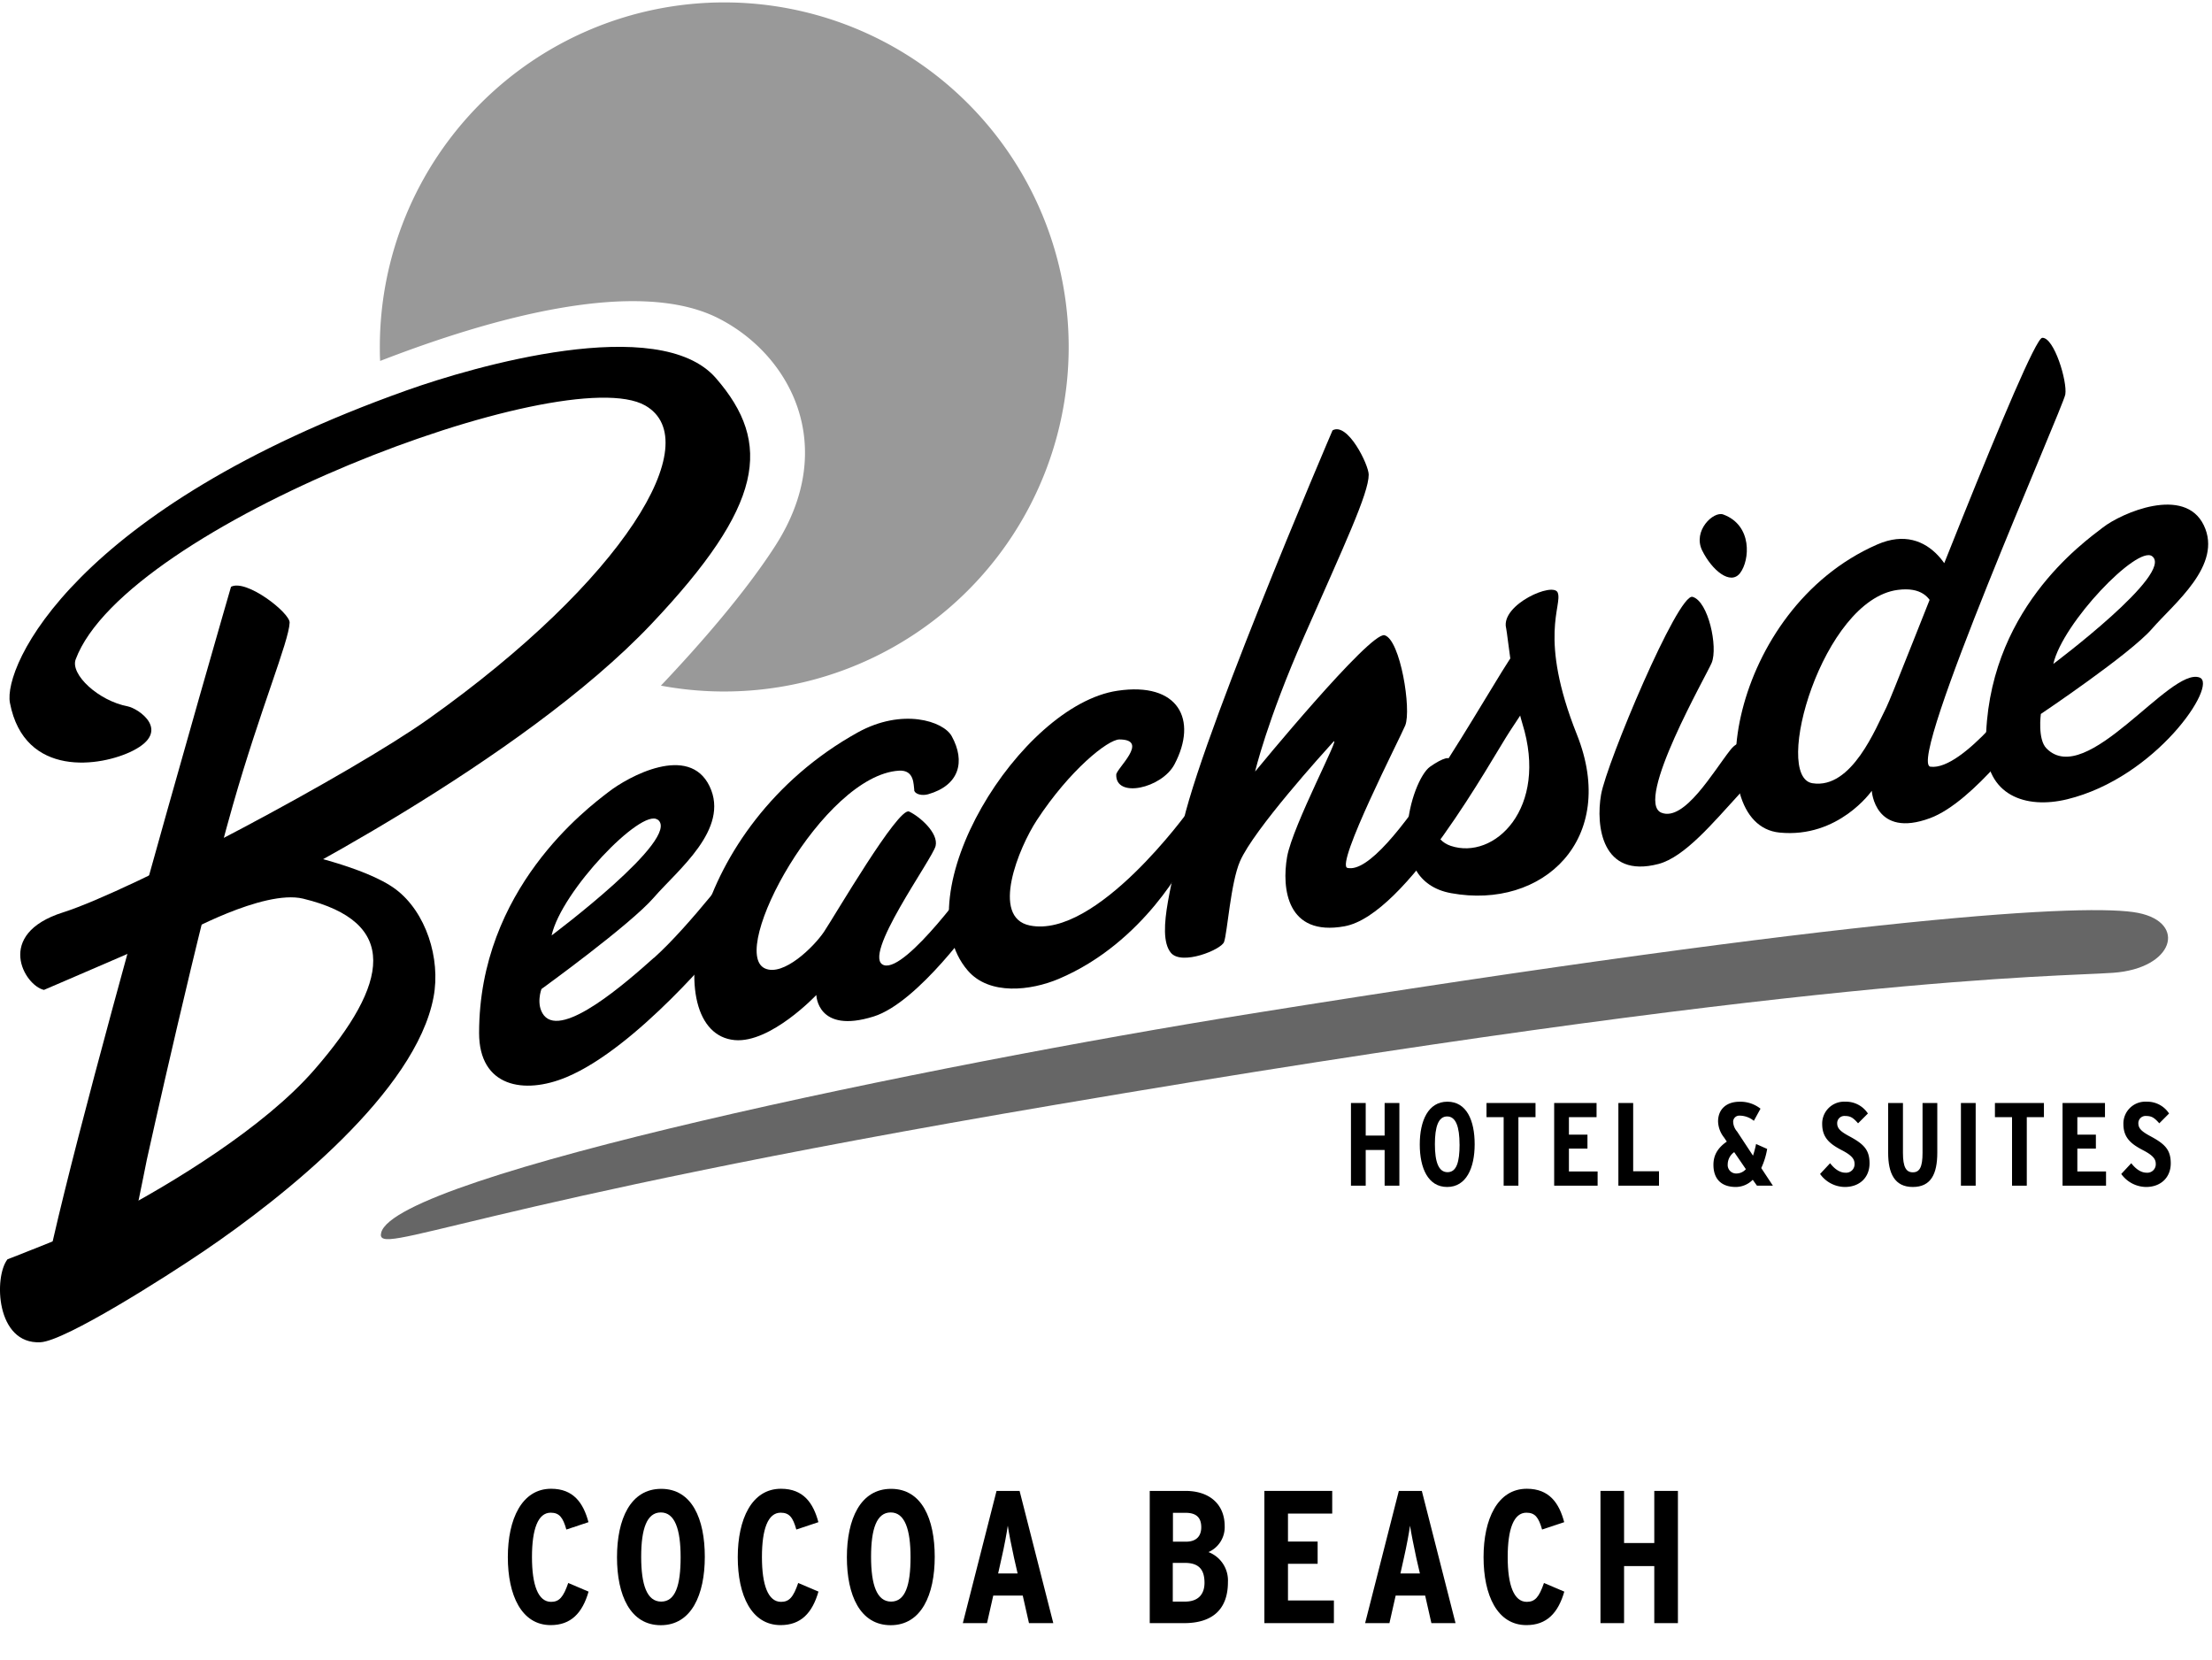 <svg id="logo-beachside" class="logo" xmlns="http://www.w3.org/2000/svg" xmlns:xlink="http://www.w3.org/1999/xlink" viewBox="0 0 525 394"><g><path fill="#999" d="M171.92.57A81.77,81.77,0,0,0,90.15,82.34c0,1.11,0,2.22.08,3.32,26.44-10.26,61-19.89,80.26-10.13,17.08,8.65,28.72,30.35,13.52,54-7.18,11.16-17.86,23.39-27.15,33.19A81.77,81.77,0,1,0,171.92.57"/><path fill="#000" d="M155.18,227.32c-6.45,5.76-21.65,19.15-26.08,13.66-2-2.55-.59-6.26-.59-6.26S149.6,219.47,155.19,213s18.11-16.23,13.22-26.4-19.28-2.31-24,1.37c-5,3.83-30.7,23.05-30.7,57.19,0,12.8,10.65,14.69,20.73,10.48,16.78-7,36.9-31.73,36.9-31.73l4.2-19.89s-11.79,15.67-20.31,23.29m.88-32.79c5.78,4.34-25.19,27.48-25.19,27.48C133.25,211.45,152.28,191.7,156.06,194.53Z"/><path fill="#000" d="M522.07,160.8c-7-2.66-26.85,26.48-36.36,16.81-2.15-2.18-1.33-8.17-1.33-8.17s21.17-14.2,26.38-20.21,16.85-15.09,12.3-24.56-19.51-2.94-23.94.5c-4.61,3.56-27.79,19.89-27.79,51.66,0,11.91,9.42,15.26,19.29,12.86,21.14-5.14,35.87-27.21,31.45-28.89M510.78,132c5.39,4-23.44,25.56-23.44,25.56C489.56,147.79,507.27,129.4,510.78,132Z"/></g><path fill="#000" d="M217,187.51c-.21-1.24.08-4.84-3.65-4.61-18,1.11-40.63,42.91-31.8,46.93,4.36,2,11.58-5.08,14-8.66s17.67-29.77,20.22-28.57,7,5.1,6.29,8.16-17.88,26.53-12.25,28.3c5.33,1.67,21.26-20.75,21.26-20.75l.78,9.78S218,237.92,207.35,241.24c-13.41,4.2-13.6-5.1-13.6-5.1s-10.84,11.48-19.38,10.7c-18.34-1.67-11.27-50.55,29.18-73,10.61-5.88,20.38-2.71,22.34.89,3.3,6,1.81,11.65-5.62,13.77-1.36.39-3.13.05-3.31-1"/><path fill="#000" d="M459.06,151c.37-1.19,2.38-12.47-8.66-11-17.84,2.36-29.83,44.34-20.24,45.88,9.38,1.5,15.1-13.24,17.55-18,2-3.82,34.06-87.57,37-87.71,2.81-.14,6,10.37,5.47,13.46s-37.84,87.6-32,88.33c7.79,1,22-18.56,22-18.56l1.47,8.6s-13.13,18.3-23.54,22.16c-13.17,4.9-13.86-6.48-13.86-6.48s-7.88,11.32-21.92,9.91c-19.1-1.93-12.09-52.94,23.22-68.37,12.94-5.66,19,8.29,19,12.38,0,12.91-8.55,19.08-5.51,9.41"/><path fill="#000" d="M264.93,183.85c0-1.42,8-8.32.76-8.36-2.74,0-11.82,7.28-19.6,19.15-4.33,6.6-11.05,23.08-1.68,25,15.83,3.22,37.68-27.2,37.68-27.2l-.48,11.32s-9.8,19.88-30.35,28.56c-6.55,2.77-16.44,4-21.58-2-15.5-18,12.45-63,35.55-66.39,14.47-2.16,19.13,6.86,13.52,17.47-3,5.67-14,8.16-13.82,2.43"/><g class="cls-2"><path fill="#000" d="M316.26,102.15s-34.17,79.63-36.16,96.71c-1,8.59-6,22.64-2.2,27.26,2.56,3.1,12-.75,12.62-2.57.78-2.13,1.56-14.08,3.8-19.18,3.29-7.53,19.76-25.69,22.08-28.26s-9.63,19.82-10.92,27.26-.09,18.95,13.63,16.46c14.72-2.67,34.84-39.56,39.21-46.24s7-10.34,7.07-11.82c.15-2-3.78-9.87-5.9-7-6.05,8.26-30,53.34-39.68,51.21-3-.66,12.64-31.15,13.71-33.81,1.52-3.75-1.16-20.37-4.9-21.41-3.43-.95-30.73,32.35-30.73,32.35s2.76-11.92,11.6-32c9.55-21.72,15.36-34,15.36-38.46,0-2.33-5-12.56-8.59-10.51"/><path fill="#000" d="M30.33,167.64c-7-1.33-13.69-7.6-12.37-11.15C29.82,124.68,134,85.32,153.14,96.24c14.79,8.45-5,41.41-51.49,74.41-18.19,12.92-70.4,40.72-86.71,45.89s-9.13,17.36-4.51,18.39c0,0,34.44-14.74,43.23-18.9s70.2-35.41,101-68c26.62-28.13,28.75-42.77,15.25-58.3S112.35,87,96.52,92.64C17.6,120.73.68,158.09,2.36,166.82,5.79,184.71,24,182,31.56,178.15c9.25-4.7,1.3-10-1.23-10.51"/><path fill="#000" d="M1.79,298.85C-1.5,303-1,319.09,9.6,318.55c5.89-.3,29.83-15.56,38.64-21.53C67.58,283.93,98.7,259,102.9,236.64c1.74-9.19-1.82-20.22-9-25.6s-24.31-8.88-24.31-8.88L43,221.92S62.48,211,71.93,213.27c23,5.56,20.48,20.11,2.79,40.48-12,13.88-34.08,27.17-47.91,34.49-7.2,3.82-25,10.61-25,10.61"/></g><path fill="#000" d="M54.83,139.26S6.15,307.13,9.8,311.89c2.45,3.19,18-5.34,18.72-7.13.86-2.1,6.33-29.55,6.33-29.55s12.35-55.93,20.42-84.14c6.52-22.81,13.31-38.85,13.47-43.3.09-2.32-10.28-10.43-13.91-8.51"/><path fill="#000" d="M380,188.58c-1.28,7.35.14,20,13.63,16.46,6.27-1.65,13.13-10,19.19-16.58,3.91-4.2,2.49-16.38-2.18-10.42-4,5.09-10.88,17-16.31,14.84-6.57-2.62,10.86-32.92,11.93-35.59,1.52-3.74-.8-14.6-4.54-15.64-3.44-1-20.43,39.49-21.72,46.93"/><path fill="#000" d="M357.45,148.94c.43,2.17,1.84,16.25,3.86,22.74,6.29,20.18-6.68,32.54-17,29.06-8.06-2.74-2.39-16.72-.67-19.56,1.33-2.2-1.36-1.25-4.24.79-4.47,3.17-11.5,27,5,30,21.82,4,39.75-12.85,29.87-37.63-9.27-23.23-3.34-30.65-4.56-33.7-1.06-2.62-13.36,2.8-12.28,8.29"/><path fill="#000" d="M409,122.1c-2.32-.86-7.31,3.88-5,8.55S410.7,139,413,136,416,124.68,409,122.1"/><path fill="#666" fill-rule="evenodd" d="M90.47,292.55c3.42-13.61,130.63-39.83,205.86-51.89,146.39-23.45,199.57-26.33,211.17-24s8.46,13.2-6,14.21-70.64.63-250.87,31.3C110.12,286,88.93,298.68,90.47,292.55"/><polyline fill="#000" points="332.13 281.39 328.63 281.39 328.63 272.92 324.14 272.92 324.14 281.39 320.64 281.39 320.64 261.77 324.14 261.77 324.14 269.5 328.63 269.5 328.63 261.77 332.13 261.77 332.13 281.39"/><path fill="#000" d="M350,271.55c0,5.66-2,10.15-6.53,10.15s-6.5-4.46-6.5-10.09,2-10.15,6.56-10.15,6.47,4.46,6.47,10.09m-3.59.06c0-4.18-.87-6.65-2.94-6.65s-2.91,2.41-2.91,6.59.86,6.64,3,6.64S346.42,275.78,346.42,271.61Z"/><polyline fill="#000" points="364.44 265.13 360.38 265.13 360.38 281.39 356.88 281.39 356.88 265.13 352.81 265.13 352.81 261.77 364.44 261.77 364.44 265.13"/><polyline fill="#000" points="379.18 281.39 368.87 281.39 368.87 261.77 378.93 261.77 378.93 265.13 372.37 265.13 372.37 269.28 376.77 269.28 376.77 272.59 372.37 272.59 372.37 278.02 379.18 278.02 379.18 281.39"/><polyline fill="#000" points="393.75 281.39 384.11 281.39 384.11 261.77 387.62 261.77 387.62 277.97 393.75 277.97 393.75 281.39"/><path fill="#000" d="M420.8,281.39H417l-1-1.4a5.7,5.7,0,0,1-4,1.71c-3.56,0-5.33-2-5.33-5.27,0-2.25,1-4,3.17-5.5l-.67-1a6.4,6.4,0,0,1-1.4-3.78c0-3,2.1-4.68,5.07-4.68a7.67,7.67,0,0,1,5,1.65L416.26,266a5.35,5.35,0,0,0-3.37-1.23,1.45,1.45,0,0,0-1.54,1.43,3.69,3.69,0,0,0,.93,2.33l3.78,5.74a23.15,23.15,0,0,0,.73-2.77l2.63,1.17a17.56,17.56,0,0,1-1.4,4.54l2.78,4.21m-6.42-3.93-2.78-4.06a3.58,3.58,0,0,0-1.54,2.92,2,2,0,0,0,2.1,2.15A3,3,0,0,0,414.38,277.46Z"/><path fill="#000" d="M443.72,276.09c0,3.25-2.24,5.61-5.89,5.61a7.32,7.32,0,0,1-5.85-3.09l2.38-2.55c1.17,1.52,2.44,2.25,3.61,2.25a2,2,0,0,0,2.19-2.13c0-1.13-.7-2-3-3.2-2.92-1.51-4.68-3-4.68-6.25a5.2,5.2,0,0,1,5.49-5.27,6.22,6.22,0,0,1,5.36,2.8L441,266.59c-1.15-1.29-1.77-1.74-3.11-1.74a1.7,1.7,0,0,0-1.85,1.71c0,1.18.67,1.91,2.8,3.06,3.39,1.82,4.88,3.16,4.88,6.47"/><path fill="#000" d="M459.8,273.54c0,5.1-1.51,8.16-5.82,8.16s-5.84-3.23-5.84-8.1V261.77h3.51V273.6c0,3.39.75,4.62,2.35,4.62s2.3-1.23,2.3-4.62V261.77h3.5v11.77"/><rect fill="#000" x="465.41" y="261.77" width="3.5" height="19.62"/><polyline fill="#000" points="485.11 265.13 481.04 265.13 481.04 281.39 477.54 281.39 477.54 265.13 473.48 265.13 473.48 261.77 485.11 261.77 485.11 265.13"/><polyline fill="#000" points="499.85 281.39 489.53 281.39 489.53 261.77 499.6 261.77 499.6 265.13 493.04 265.13 493.04 269.28 497.44 269.28 497.44 272.59 493.04 272.59 493.04 278.02 499.85 278.02 499.85 281.39"/><path fill="#000" d="M515.21,276.09c0,3.25-2.25,5.61-5.89,5.61a7.36,7.36,0,0,1-5.86-3.09l2.38-2.55c1.18,1.52,2.44,2.25,3.62,2.25a2,2,0,0,0,2.19-2.13c0-1.13-.7-2-3-3.2-2.92-1.51-4.68-3-4.68-6.25a5.2,5.2,0,0,1,5.49-5.27,6.19,6.19,0,0,1,5.35,2.8l-2.32,2.33c-1.15-1.29-1.77-1.74-3.11-1.74a1.71,1.71,0,0,0-1.86,1.71c0,1.18.68,1.91,2.81,3.06,3.39,1.82,4.88,3.16,4.88,6.47"/><path fill="#000" d="M139.71,377.68c-1.48,5.16-4.22,8-9,8-6.95,0-10.18-7.12-10.18-16.13s3.32-16.23,10.27-16.23c5.33,0,7.66,3.4,8.87,7.93L134.42,363c-.81-2.87-1.66-4-3.72-4-3,0-4.44,3.86-4.44,10.54s1.48,10.62,4.53,10.62c1.92,0,2.91-1.08,4.08-4.48l4.84,2.06"/><path fill="#000" d="M167.28,369.48c0,9-3.18,16.22-10.44,16.22s-10.4-7.12-10.4-16.13,3.18-16.23,10.49-16.23,10.35,7.13,10.35,16.14m-5.74.09c0-6.68-1.39-10.63-4.7-10.63s-4.66,3.86-4.66,10.54,1.38,10.62,4.75,10.62S161.54,376.25,161.54,369.57Z"/><path fill="#000" d="M194.27,377.68c-1.48,5.16-4.21,8-9,8-6.95,0-10.17-7.12-10.17-16.13s3.31-16.23,10.26-16.23c5.34,0,7.67,3.4,8.88,7.93L189,363c-.8-2.87-1.65-4-3.72-4-3,0-4.44,3.86-4.44,10.54s1.48,10.62,4.53,10.62c1.93,0,2.92-1.08,4.08-4.48l4.84,2.06"/><path fill="#000" d="M221.85,369.48c0,9-3.18,16.22-10.45,16.22S201,378.58,201,369.57s3.19-16.23,10.49-16.23,10.36,7.13,10.36,16.14m-5.74.09c0-6.68-1.39-10.63-4.71-10.63s-4.66,3.86-4.66,10.54,1.39,10.62,4.75,10.62S216.11,376.25,216.11,369.57Z"/><path fill="#000" d="M250,385.21h-5.78l-1.48-6.54h-7l-1.48,6.54h-5.74l8-31.38h5.47l8,31.38m-8.47-11.79-.85-3.72c-.54-2.42-1.26-6.05-1.48-7.62-.23,1.61-.85,5-1.44,7.53l-.85,3.81Z"/><path fill="#000" d="M291.44,375.48c0,6.46-3.68,9.73-10.4,9.73h-8.16V353.83h8.47c5.74,0,9.32,3.18,9.32,8.38a6.46,6.46,0,0,1-3.85,6.14,7.21,7.21,0,0,1,4.62,7.13m-6.33-13c0-2.15-1-3.45-3.72-3.45h-3v6.85h3.18C284.26,365.84,285.11,364.23,285.11,362.44Zm.77,13.18c0-3.28-1.44-4.75-4.71-4.75h-2.82v9.19h3C284.53,380.06,285.88,378.22,285.88,375.62Z"/><polyline fill="#000" points="316.59 385.21 300.09 385.21 300.09 353.83 316.19 353.83 316.19 359.21 305.69 359.21 305.69 365.85 312.73 365.85 312.73 371.13 305.69 371.13 305.69 379.83 316.59 379.83 316.59 385.21"/><path fill="#000" d="M345.51,385.21h-5.78l-1.48-6.54h-7l-1.48,6.54H324l8-31.38h5.46l8,31.38M337,373.42l-.86-3.72c-.53-2.42-1.25-6.05-1.48-7.62-.22,1.61-.85,5-1.43,7.53l-.85,3.81Z"/><path fill="#000" d="M371.29,377.68c-1.48,5.16-4.21,8-9,8-6.95,0-10.18-7.12-10.18-16.13s3.32-16.23,10.27-16.23c5.33,0,7.67,3.4,8.87,7.93L366,363c-.81-2.87-1.66-4-3.72-4-3,0-4.44,3.86-4.44,10.54s1.48,10.62,4.53,10.62c1.93,0,2.91-1.08,4.08-4.48l4.84,2.06"/><polyline fill="#000" points="398.24 385.21 392.63 385.21 392.63 371.67 385.46 371.67 385.46 385.21 379.86 385.21 379.86 353.83 385.46 353.83 385.46 366.2 392.63 366.2 392.63 353.83 398.24 353.83 398.24 385.21"/></svg>